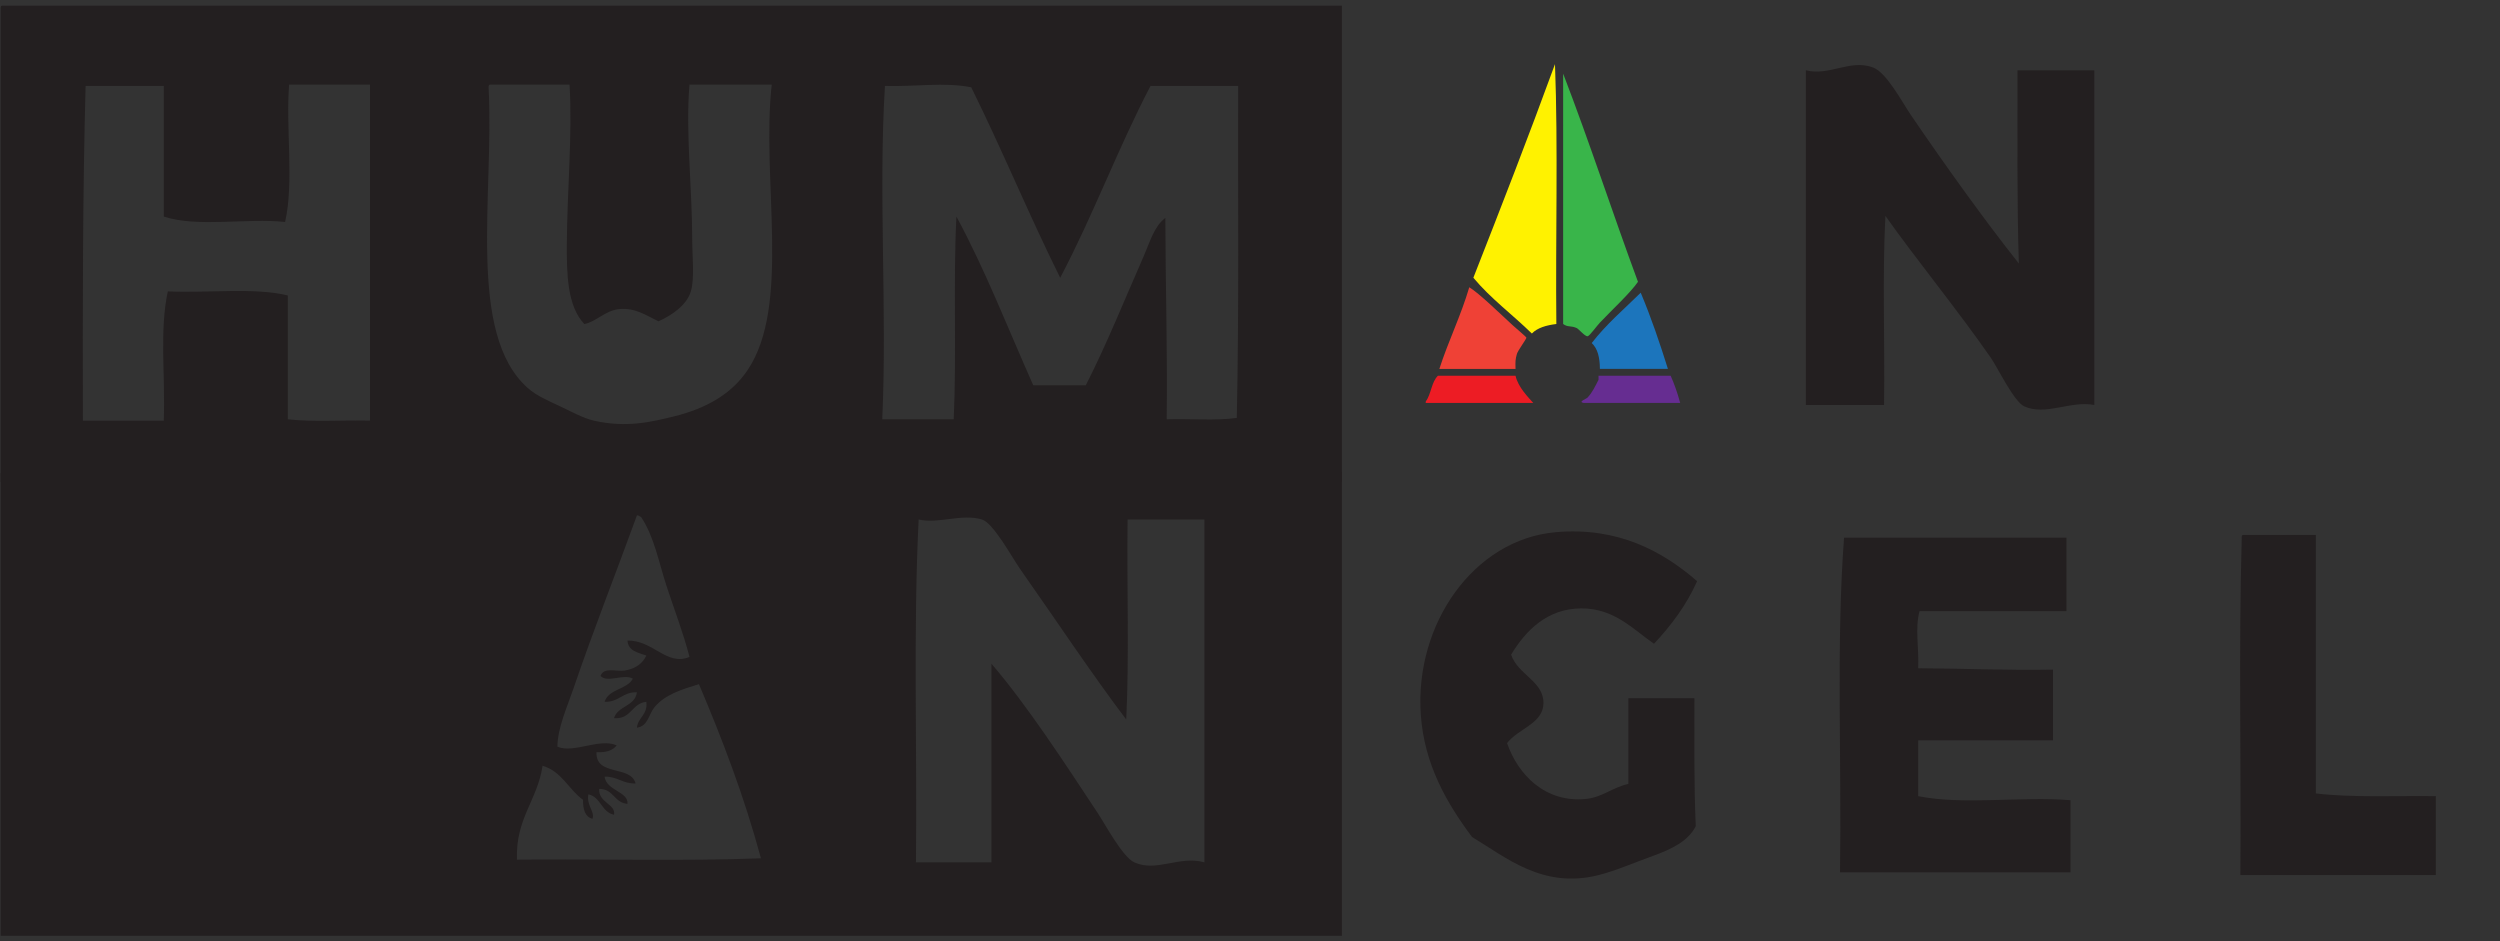 <?xml version="1.0" encoding="utf-8"?>
<!-- Generator: Adobe Illustrator 15.1.0, SVG Export Plug-In . SVG Version: 6.00 Build 0)  -->
<!DOCTYPE svg PUBLIC "-//W3C//DTD SVG 1.1//EN" "http://www.w3.org/Graphics/SVG/1.1/DTD/svg11.dtd">
<svg version="1.1" id="Layer_1" xmlns="http://www.w3.org/2000/svg" xmlns:xlink="http://www.w3.org/1999/xlink" x="0px" y="0px"
	 width="441px" height="166.08px" viewBox="0 0 441 166.08" enable-background="new 0 0 441 166.08" xml:space="preserve">
<rect x="0" y="0" width="441" height="166.08" fill="#333333" stroke="none"/>
<rect y="0.08" fill-rule="evenodd" clip-rule="evenodd" fill="none" width="439" height="166"/>
<g>
	<path fill-rule="evenodd" clip-rule="evenodd" fill="#FFF200" d="M274.3,11.314c0.56,14.8,0.08,30.64,0.24,45.84
		c-1.778,0.222-3.335,0.665-4.319,1.68c-3.396-3.324-7.268-6.173-10.32-9.84C264.793,36.527,269.66,24.035,274.3,11.314z"/>
	<path fill-rule="evenodd" clip-rule="evenodd" fill="#39B54A" d="M275.74,12.994c4.627,12.014,8.71,24.569,13.2,36.72
		c-1.428,2.036-4.42,4.776-6.721,7.2c-0.531,0.56-1.827,2.365-2.16,2.4c-0.484,0.051-1.556-1.273-1.92-1.44
		c-1.055-0.483-1.571-0.104-2.399-0.72C275.74,42.434,275.74,27.715,275.74,12.994z"/>
	<path fill-rule="evenodd" clip-rule="evenodd" fill="#EF4136" d="M259.18,50.674c1.775,1.082,5.359,4.591,7.68,6.721
		c0.593,0.543,2.387,2.044,2.4,2.159c0.026,0.222-1.508,2.266-1.68,2.88c-0.262,0.937-0.285,1.332-0.24,2.641
		c-4.48,0-8.96,0-13.439,0C255.501,60.115,257.689,55.744,259.18,50.674z"/>
	<path fill-rule="evenodd" clip-rule="evenodd" fill="#1C75BC" d="M294.22,65.074c-4,0-8,0-12,0
		c-0.005-1.995-0.398-3.602-1.439-4.561c2.54-3.299,5.699-5.98,8.64-8.88C291.226,55.909,292.77,60.444,294.22,65.074z"/>
	<path fill-rule="evenodd" clip-rule="evenodd" fill="#ED1C24" d="M251.5,71.074c0-0.08,0-0.16,0-0.24
		c0.957-1.282,1.003-3.478,2.16-4.56c4.561,0,9.119,0,13.68,0c0.436,2.047,2.338,3.899,3.12,4.8
		C264.141,71.074,257.82,71.074,251.5,71.074z"/>
	<path fill-rule="evenodd" clip-rule="evenodd" fill="#662D91" d="M294.7,66.274c0.669,1.491,1.224,3.096,1.68,4.8
		c-5.68,0-11.36,0-17.04,0c-1.034-0.188,0.465-0.688,0.72-0.96c0.792-0.843,1.325-1.944,1.921-3.12c0-0.24,0-0.48,0-0.72
		C286.22,66.274,290.46,66.274,294.7,66.274z"/>
</g>
<g>
	<g>
		<g>
			<path fill-rule="evenodd" clip-rule="evenodd" fill="#231F20" d="M0.356,1c78.784,0,157.578,0,236.36,0c0,28,0,56,0,84
				c-78.869,0-157.728,0-236.598,0c0-27.76,0-55.52,0-83.279C0.099,1.379,0.08,1.041,0.356,1z M50.292,39.16
				c-6.702-0.736-15.481,1.007-21.4-0.96c0-7.681,0-15.36,0-23.04c-4.597,0-9.195,0-13.792,0
				c-0.521,19.314-0.521,39.154-0.476,59.04c4.756,0,9.512,0,14.268,0c0.274-8.06-0.775-15.978,0.713-22.8
				c6.972,0.322,15.312-0.734,21.163,0.72c0,7.28,0,14.56,0,21.84c4.403,0.517,9.717,0.112,14.505,0.24c0-19.761,0-39.521,0-59.28
				c-4.756,0-9.512,0-14.267,0C50.378,22.362,51.895,32.152,50.292,39.16z M86.198,15.641c0.963,18.732-3.891,43.213,6.896,52.799
				c1.479,1.316,3.442,2.183,5.469,3.121c2.045,0.946,4.263,2.202,6.183,2.64c5.804,1.322,10.252,0.196,14.029-0.72
				c5.796-1.406,10.251-3.976,13.078-8.16c7.743-11.461,2.414-33.619,4.28-50.4c-4.835,0-9.67,0-14.506,0
				c-0.715,8.152,0.477,18.379,0.477,27.12c0,3.271,0.455,7.019-0.238,9.36c-0.719,2.428-3.369,4.227-5.707,5.279
				c-2.215-1.059-4.086-2.413-6.896-2.16c-2.495,0.226-4.083,2.245-6.183,2.641c-3.025-3.156-3.119-8.858-3.091-14.16
				c0.049-9.093,1.009-19.514,0.476-28.08c-4.676,0-9.354,0-14.029,0C86.158,14.961,86.177,15.299,86.198,15.641z M156.107,15.16
				c-1.184,19.016,0.41,39.418-0.477,58.8c4.201,0,8.402,0,12.604,0c0.529-11.545-0.109-24.271,0.476-35.76
				c5.073,9.359,9.104,19.771,13.554,29.76c3.091,0,6.183,0,9.273,0c3.606-7.056,6.984-15.445,10.225-22.8
				c1.074-2.439,1.815-5.229,3.805-6.721c0.02,11.9,0.396,23.441,0.237,35.521c4.069-0.133,8.683,0.283,12.365-0.239
				c0.411-19.186,0.181-39.02,0.238-58.561c-5.152,0-10.305,0-15.457,0c-5.697,10.889-10.195,22.989-15.932,33.84
				c-5.456-10.973-10.251-22.613-15.693-33.6C166.586,14.453,161.416,15.32,156.107,15.16z"/>
			<path fill-rule="evenodd" clip-rule="evenodd" fill="#231F20" d="M0.356,83.24c78.784,0,157.578,0,236.36,0
				c0,27.28,0,54.56,0,81.84c-78.869,0-157.728,0-236.598,0c0-27.04,0-54.08,0-81.12C0.099,83.62,0.08,83.28,0.356,83.24z
				 M101.178,121.399c-1.173,3.441-2.789,6.893-2.854,10.32c2.901,1.231,7.409-1.574,10.463-0.24
				c-0.688,0.906-1.882,1.301-3.566,1.201c-0.17,4.33,6.039,2.225,6.896,5.52c-2.296,0.076-3.194-1.256-5.469-1.2
				c0.306,2.492,4.231,2.607,4.042,4.8c-2.363-0.174-2.437-2.66-4.993-2.64c-0.177,2.42,3.01,2.72,2.615,4.56
				c-2.235-0.463-2.3-3.119-4.519-3.6c-0.393,1.922,1.203,3.101,0.715,4.32c-1.311-0.357-1.685-1.66-1.666-3.36
				c-2.556-1.819-3.744-5.021-7.133-6c-0.906,6.125-4.781,9.254-4.518,16.56c14.284-0.143,29.145,0.297,43.039-0.24
				c-2.955-10.937-6.801-20.976-10.938-30.719c-3.169,0.979-6.029,1.866-7.847,4.08c-1.012,1.23-1.125,3.342-3.092,3.6
				c0.203-1.875,1.925-2.219,1.665-4.561c-2.605,0.25-2.62,3.115-5.707,2.881c0.668-2.207,3.694-2.032,4.042-4.561
				c-2.551-0.096-3.154,1.775-5.706,1.68c0.735-2.297,3.913-2.129,4.993-4.08c-1.628-0.945-4.468,0.816-5.707-0.479
				c0.563-1.66,2.84-0.716,4.281-0.96c1.984-0.338,3.156-1.299,3.804-2.641c-1.451-0.535-3.202-0.768-3.329-2.64
				c4.496-0.116,6.933,4.571,10.938,2.88c-1.076-4.186-2.678-8.322-4.041-12.48c-1.389-4.232-2.173-8.727-4.519-12.239
				c-0.304-0.013-0.329-0.308-0.714-0.24C108.673,101.051,104.638,111.253,101.178,121.399z M161.576,152.12
				c4.438,0,8.877,0,13.316,0c0-11.68,0-23.359,0-35.04c6.295,7.331,12.919,17.522,18.785,26.399
				c1.382,2.094,4.348,7.701,6.42,8.641c3.952,1.793,7.983-1.26,12.365,0c0-20.16,0-40.32,0-60.48c-4.519,0-9.036,0-13.555,0
				c-0.152,11.687,0.309,23.992-0.238,35.28c-5.923-7.798-12.616-17.866-18.785-26.64c-1.251-1.779-4.664-8.041-6.658-8.641
				c-3.603-1.082-7.696,0.824-11.176,0C161.083,110.983,161.793,132.021,161.576,152.12z"/>
		</g>
		<g>
			<path fill-rule="evenodd" clip-rule="evenodd" fill="#231F20" d="M274.405,93.88c-14.447,1.283-24.874,16.218-23.778,32.16
				c0.603,8.778,4.564,15.609,9.036,21.601c5.995,3.598,12.501,9.229,22.352,6.719c3.091-0.787,6.432-2.256,9.512-3.359
				c3.327-1.192,6.321-2.643,7.608-5.279c-0.33-7.266-0.231-14.967-0.237-22.561c-3.884,0-7.768,0-11.651,0c0,5.04,0,10.08,0,15.12
				c-2.805,0.621-4.586,2.337-7.371,2.64c-7.324,0.796-12.154-4.363-14.029-9.84c1.972-2.561,6.317-3.42,6.42-6.96
				c0.113-3.933-4.521-5.082-5.707-8.64c2.586-4.281,6.396-8.131,12.364-8.16c5.824-0.029,9.149,3.681,12.842,6.24
				c3.003-3.209,5.687-6.739,7.608-11.041C293.304,97.255,285.402,92.903,274.405,93.88z"/>
			<path fill-rule="evenodd" clip-rule="evenodd" fill="#231F20" d="M395.438,95.08c-0.548,19.286-0.084,39.596-0.237,59.279
				c30.288,0,4.19,0,34.479,0c0-4.639,0-9.279,0-13.92c-7.123-0.09-14.711,0.288-21.162-0.479c0-15.2,0-30.399,0-45.601
				c-4.281,0-8.562,0-12.841,0C395.399,94.4,395.419,94.739,395.438,95.08z"/>
			<path fill-rule="evenodd" clip-rule="evenodd" fill="#231F20" d="M324.578,153.88c31.129,0,9.532,0,40.661,0
				c0-4.239,0-8.479,0-12.72c-8.517-0.736-18.832,0.9-26.87-0.721c0-3.279,0-6.56,0-9.84c7.927,0,15.853,0,23.779,0
				c0-4.16,0-8.319,0-12.479c-8.16,0.157-15.8-0.213-23.779-0.24c0.158-3.701-0.591-6.95,0.238-10.079c8.641,0,17.279,0,25.919,0
				c0-4.32,0-8.641,0-12.961c-13.078,0-26.157,0-39.234,0C323.889,113.344,324.875,134.26,324.578,153.88z"/>
		</g>
		<g>
			<path fill-rule="evenodd" clip-rule="evenodd" fill="#231F20" d="M337.102,20.32c-1.585-2.327-4.295-7.492-6.658-8.4
				c-4.041-1.553-7.709,1.535-11.89,0.48c0,19.68,0,39.359,0,59.039c4.599,0,9.195,0,13.793,0
				c0.157-11.04-0.316-22.719,0.237-33.359c5.379,7.61,12.666,16.504,18.548,24.96c1.313,1.89,4.116,7.804,5.944,8.64
				c3.775,1.727,8.17-1.061,12.364-0.24c0-19.68,0-39.359,0-59.039c-4.518,0-9.036,0-13.554,0
				c0.021,11.418-0.118,22.999,0.238,34.08C350.124,38.918,343.152,29.201,337.102,20.32z"/>
		</g>
		<path fill="#ED1C24" stroke="#231F20" stroke-miterlimit="10" d="M236.796,84.58"/>
		<path fill="#ED1C24" stroke="#231F20" stroke-miterlimit="10" d="M0,84.58"/>
	</g>
</g>
<rect y="0.08" fill-rule="evenodd" clip-rule="evenodd" fill="none" width="439" height="166"/>
</svg>
